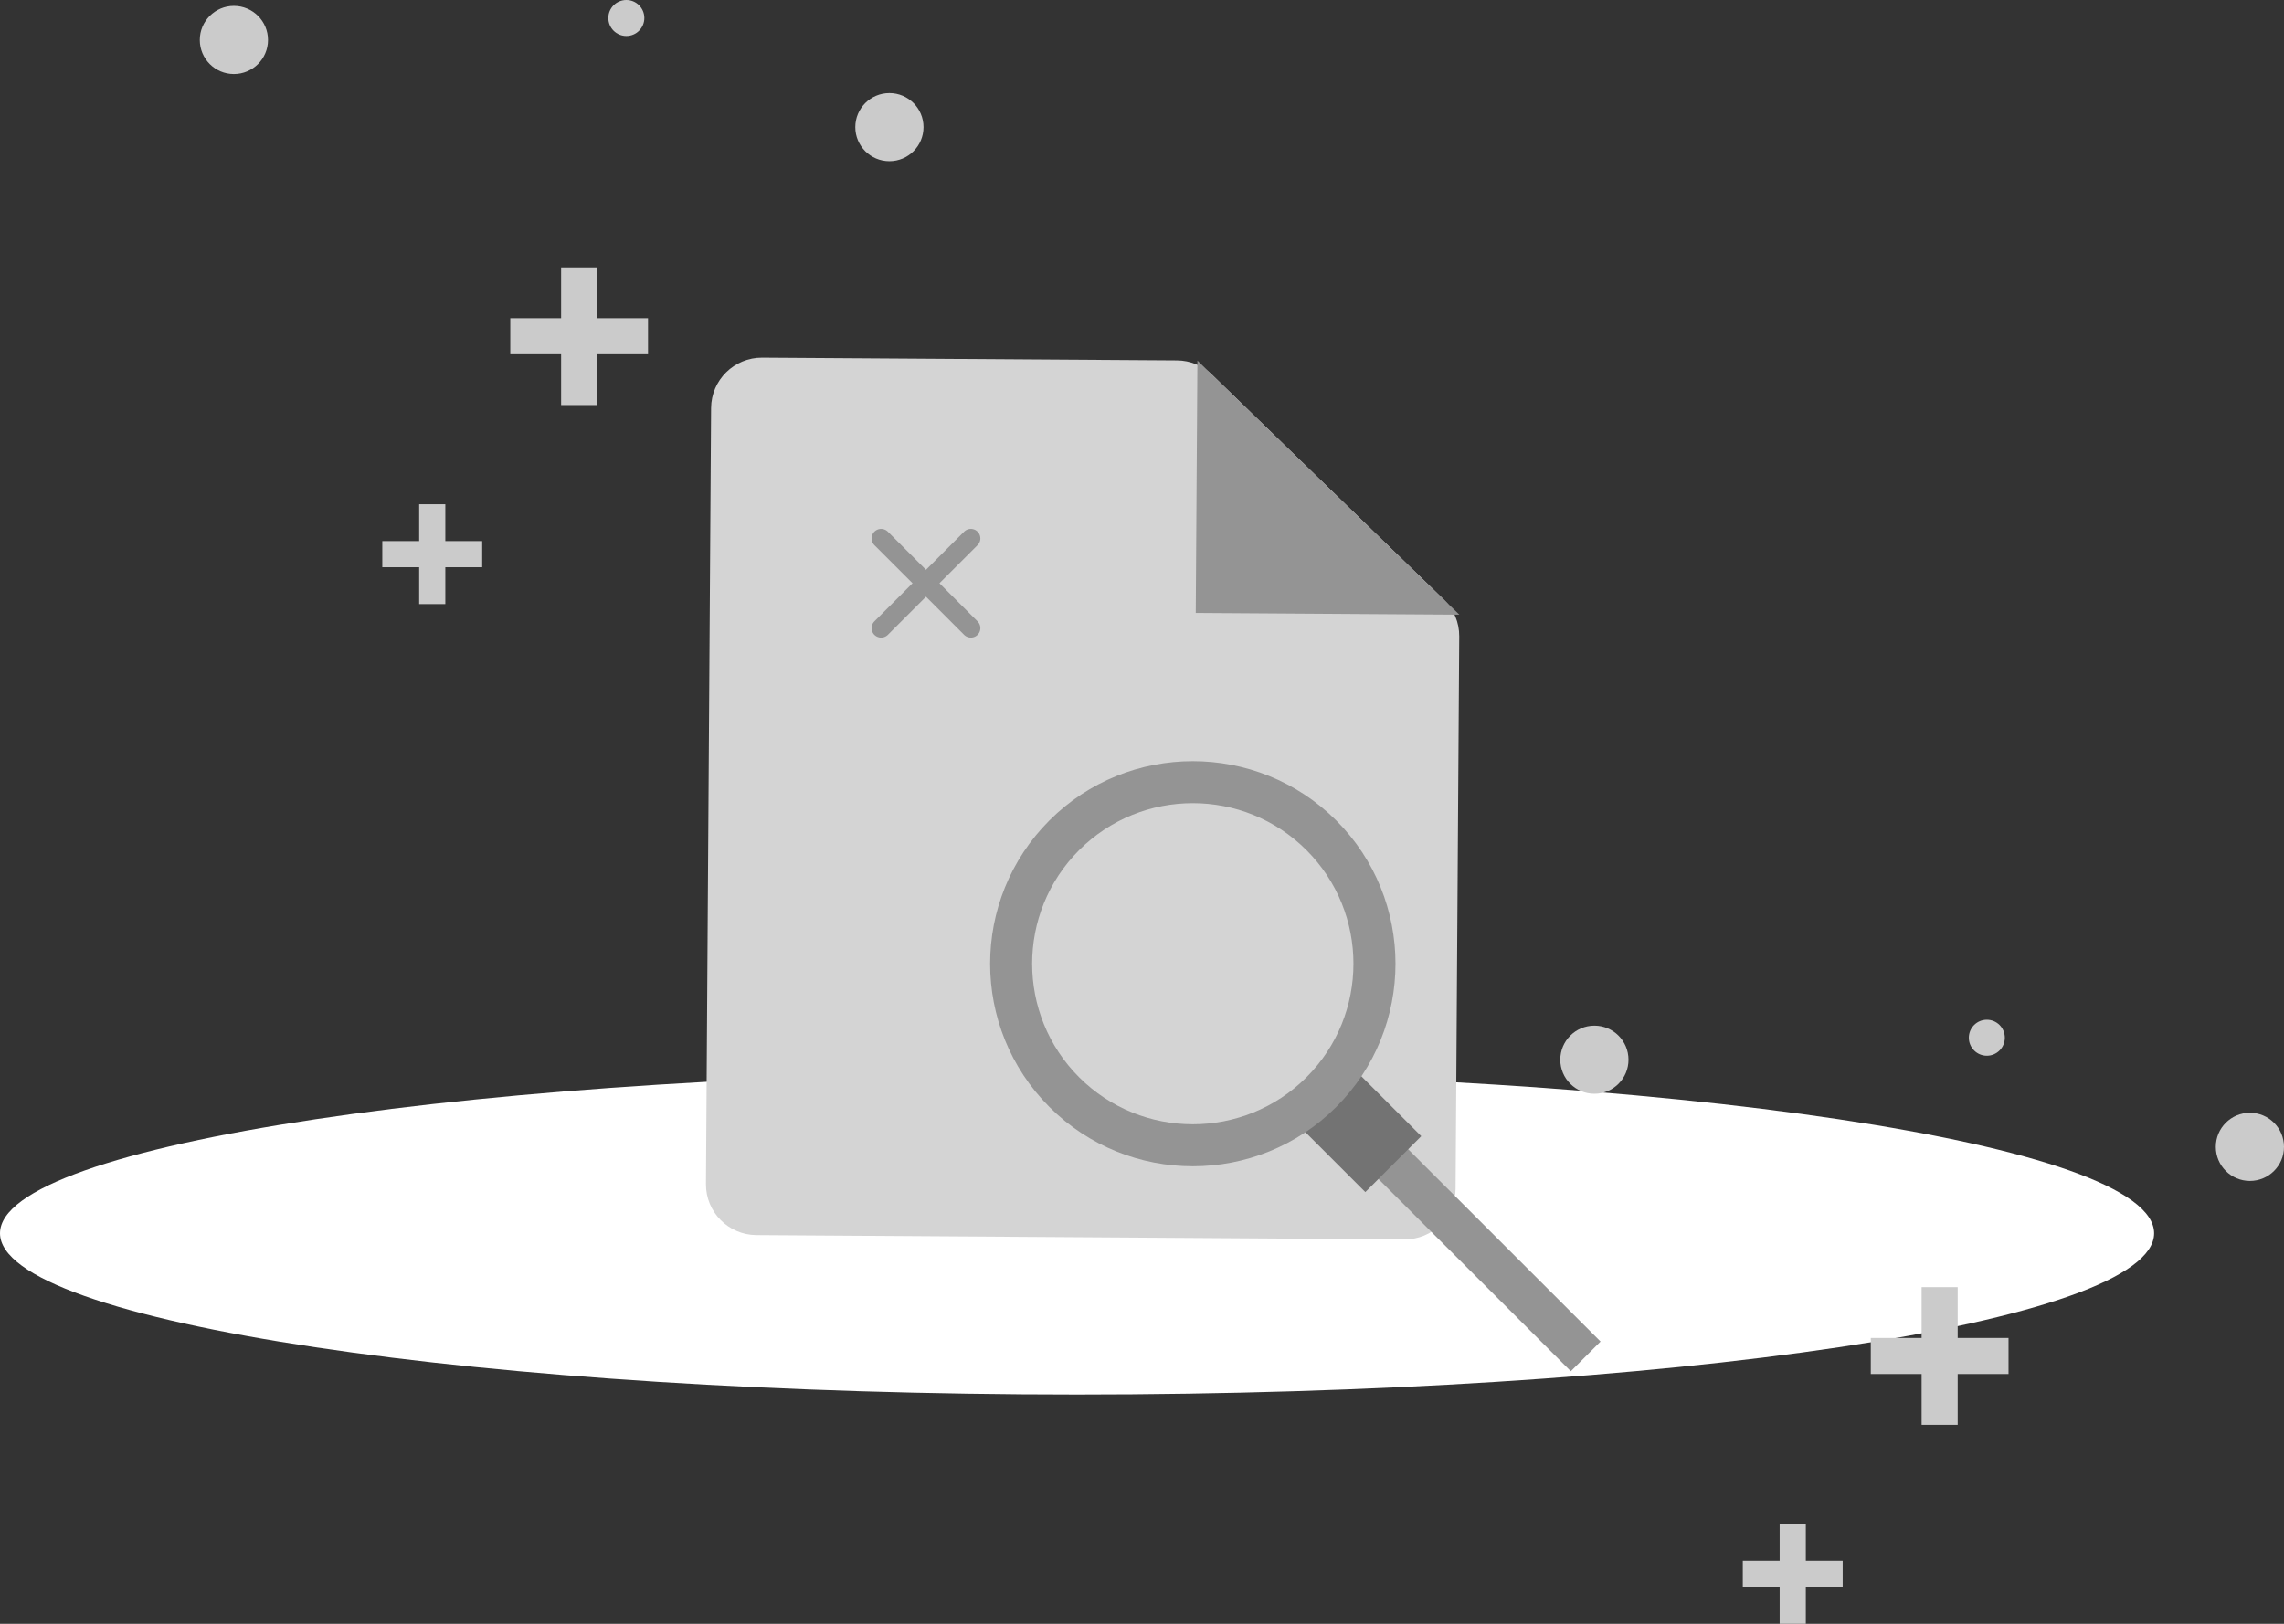 <svg width="180" height="128" viewBox="0 0 180 128" fill="none" xmlns="http://www.w3.org/2000/svg">
<rect x="0" y="0" width="180" height="128" fill="#333333" stroke="none"/>
<path d="M84.882 109.925C131.761 109.925 169.764 104.234 169.764 97.215C169.764 90.195 131.761 84.505 84.882 84.505C38.003 84.505 0 90.195 0 97.215C0 104.234 38.003 109.925 84.882 109.925Z" fill="white"/>
<path d="M95.52 29.539C94.781 28.822 93.792 28.417 92.761 28.41L60.066 28.194C57.857 28.18 56.054 29.959 56.04 32.168L55.636 93.333C55.622 95.542 57.401 97.344 59.61 97.359L110.686 97.696C112.895 97.711 114.698 95.932 114.713 93.723L115.001 50.16C115.008 49.069 114.569 48.023 113.786 47.263L95.52 29.539Z" fill="#D4D4D4"/>
<g clip-path="url(#clip0_31_2966)">
<path d="M69.44 42.44L76.511 49.511" stroke="#949494" stroke-width="1.5" stroke-linecap="round" stroke-linejoin="round"/>
<path d="M69.44 49.511L76.511 42.44" stroke="#949494" stroke-width="1.5" stroke-linecap="round" stroke-linejoin="round"/>
</g>
<path d="M94.367 28.421L115.012 48.453L94.236 48.315L94.367 28.421Z" fill="#949494"/>
<path d="M51.07 25.084H47.064V21.079H44.221V25.084H40.215V27.926H44.221V31.931H47.064V27.926H51.07V25.084Z" fill="#CBCBCB"/>
<path d="M158.29 105.467H154.283V101.462H151.44V105.467H147.434V108.309H151.44V112.314H154.283V108.309H158.29V105.467Z" fill="#CBCBCB"/>
<path d="M38.001 42.652H35.096V39.748H33.034V42.652H30.129V44.713H33.034V47.618H35.096V44.713H38.001V42.652Z" fill="#CBCBCB"/>
<path d="M145.22 123.034H142.315V120.13H140.253V123.034H137.348V125.095H140.253V128H142.315V125.095H145.22V123.034Z" fill="#CBCBCB"/>
<path d="M50.78 1.418C50.78 2.201 50.145 2.837 49.361 2.837C48.577 2.837 47.942 2.202 47.942 1.418C47.942 0.635 48.577 5.56524e-07 49.361 5.56524e-07C50.145 -0.001 50.78 0.635 50.78 1.418Z" fill="#CBCBCB"/>
<path d="M157.999 81.801C157.999 82.584 157.364 83.22 156.58 83.22C155.797 83.22 155.162 82.585 155.162 81.801C155.162 81.018 155.797 80.383 156.58 80.383C157.364 80.382 157.999 81.018 157.999 81.801Z" fill="#CBCBCB"/>
<path d="M21.121 3.151C21.121 4.634 19.918 5.837 18.433 5.837C16.949 5.837 15.746 4.634 15.746 3.151C15.746 1.668 16.949 0.465 18.433 0.465C19.917 0.465 21.121 1.668 21.121 3.151Z" fill="#CBCBCB"/>
<path d="M128.34 83.534C128.34 85.017 127.137 86.22 125.653 86.22C124.168 86.22 122.965 85.017 122.965 83.534C122.965 82.051 124.169 80.848 125.653 80.848C127.137 80.848 128.34 82.051 128.34 83.534Z" fill="#CBCBCB"/>
<path d="M70.093 12.707C71.578 12.707 72.781 11.505 72.781 10.021C72.781 8.538 71.578 7.335 70.093 7.335C68.609 7.335 67.406 8.538 67.406 10.021C67.406 11.505 68.609 12.707 70.093 12.707Z" fill="#CBCBCB"/>
<path d="M177.313 93.09C178.797 93.09 180 91.888 180 90.404C180 88.921 178.797 87.718 177.313 87.718C175.829 87.718 174.625 88.921 174.625 90.404C174.625 91.888 175.829 93.09 177.313 93.09Z" fill="#CBCBCB"/>
<path d="M105.136 84.754L102.793 87.097L123.796 108.091L126.139 105.749L105.136 84.754Z" fill="#949494"/>
<path d="M105.864 83.417L101.456 87.825L107.6 93.97L112.009 89.561L105.864 83.417Z" fill="#737373"/>
<g opacity="0.2">
<path d="M103.967 85.926C98.473 91.417 89.534 91.417 84.041 85.926C78.547 80.435 78.547 71.499 84.041 66.008C89.534 60.517 98.473 60.517 103.967 66.008C109.46 71.499 109.46 80.435 103.967 85.926Z" fill="#D4D4D4"/>
</g>
<path d="M105.304 87.263C99.073 93.491 88.934 93.492 82.704 87.263C76.473 81.034 76.473 70.9 82.704 64.671C88.934 58.443 99.073 58.443 105.304 64.671C111.535 70.9 111.535 81.034 105.304 87.263ZM85.046 67.013C80.107 71.951 80.108 79.983 85.046 84.92C89.985 89.857 98.022 89.857 102.96 84.92C107.899 79.983 107.899 71.95 102.96 67.013C98.022 62.077 89.986 62.076 85.046 67.013Z" fill="#949494"/>
<defs>
<clipPath id="clip0_31_2966">
<rect width="20" height="20" fill="white" transform="translate(63 36)"/>
</clipPath>
</defs>
</svg>
